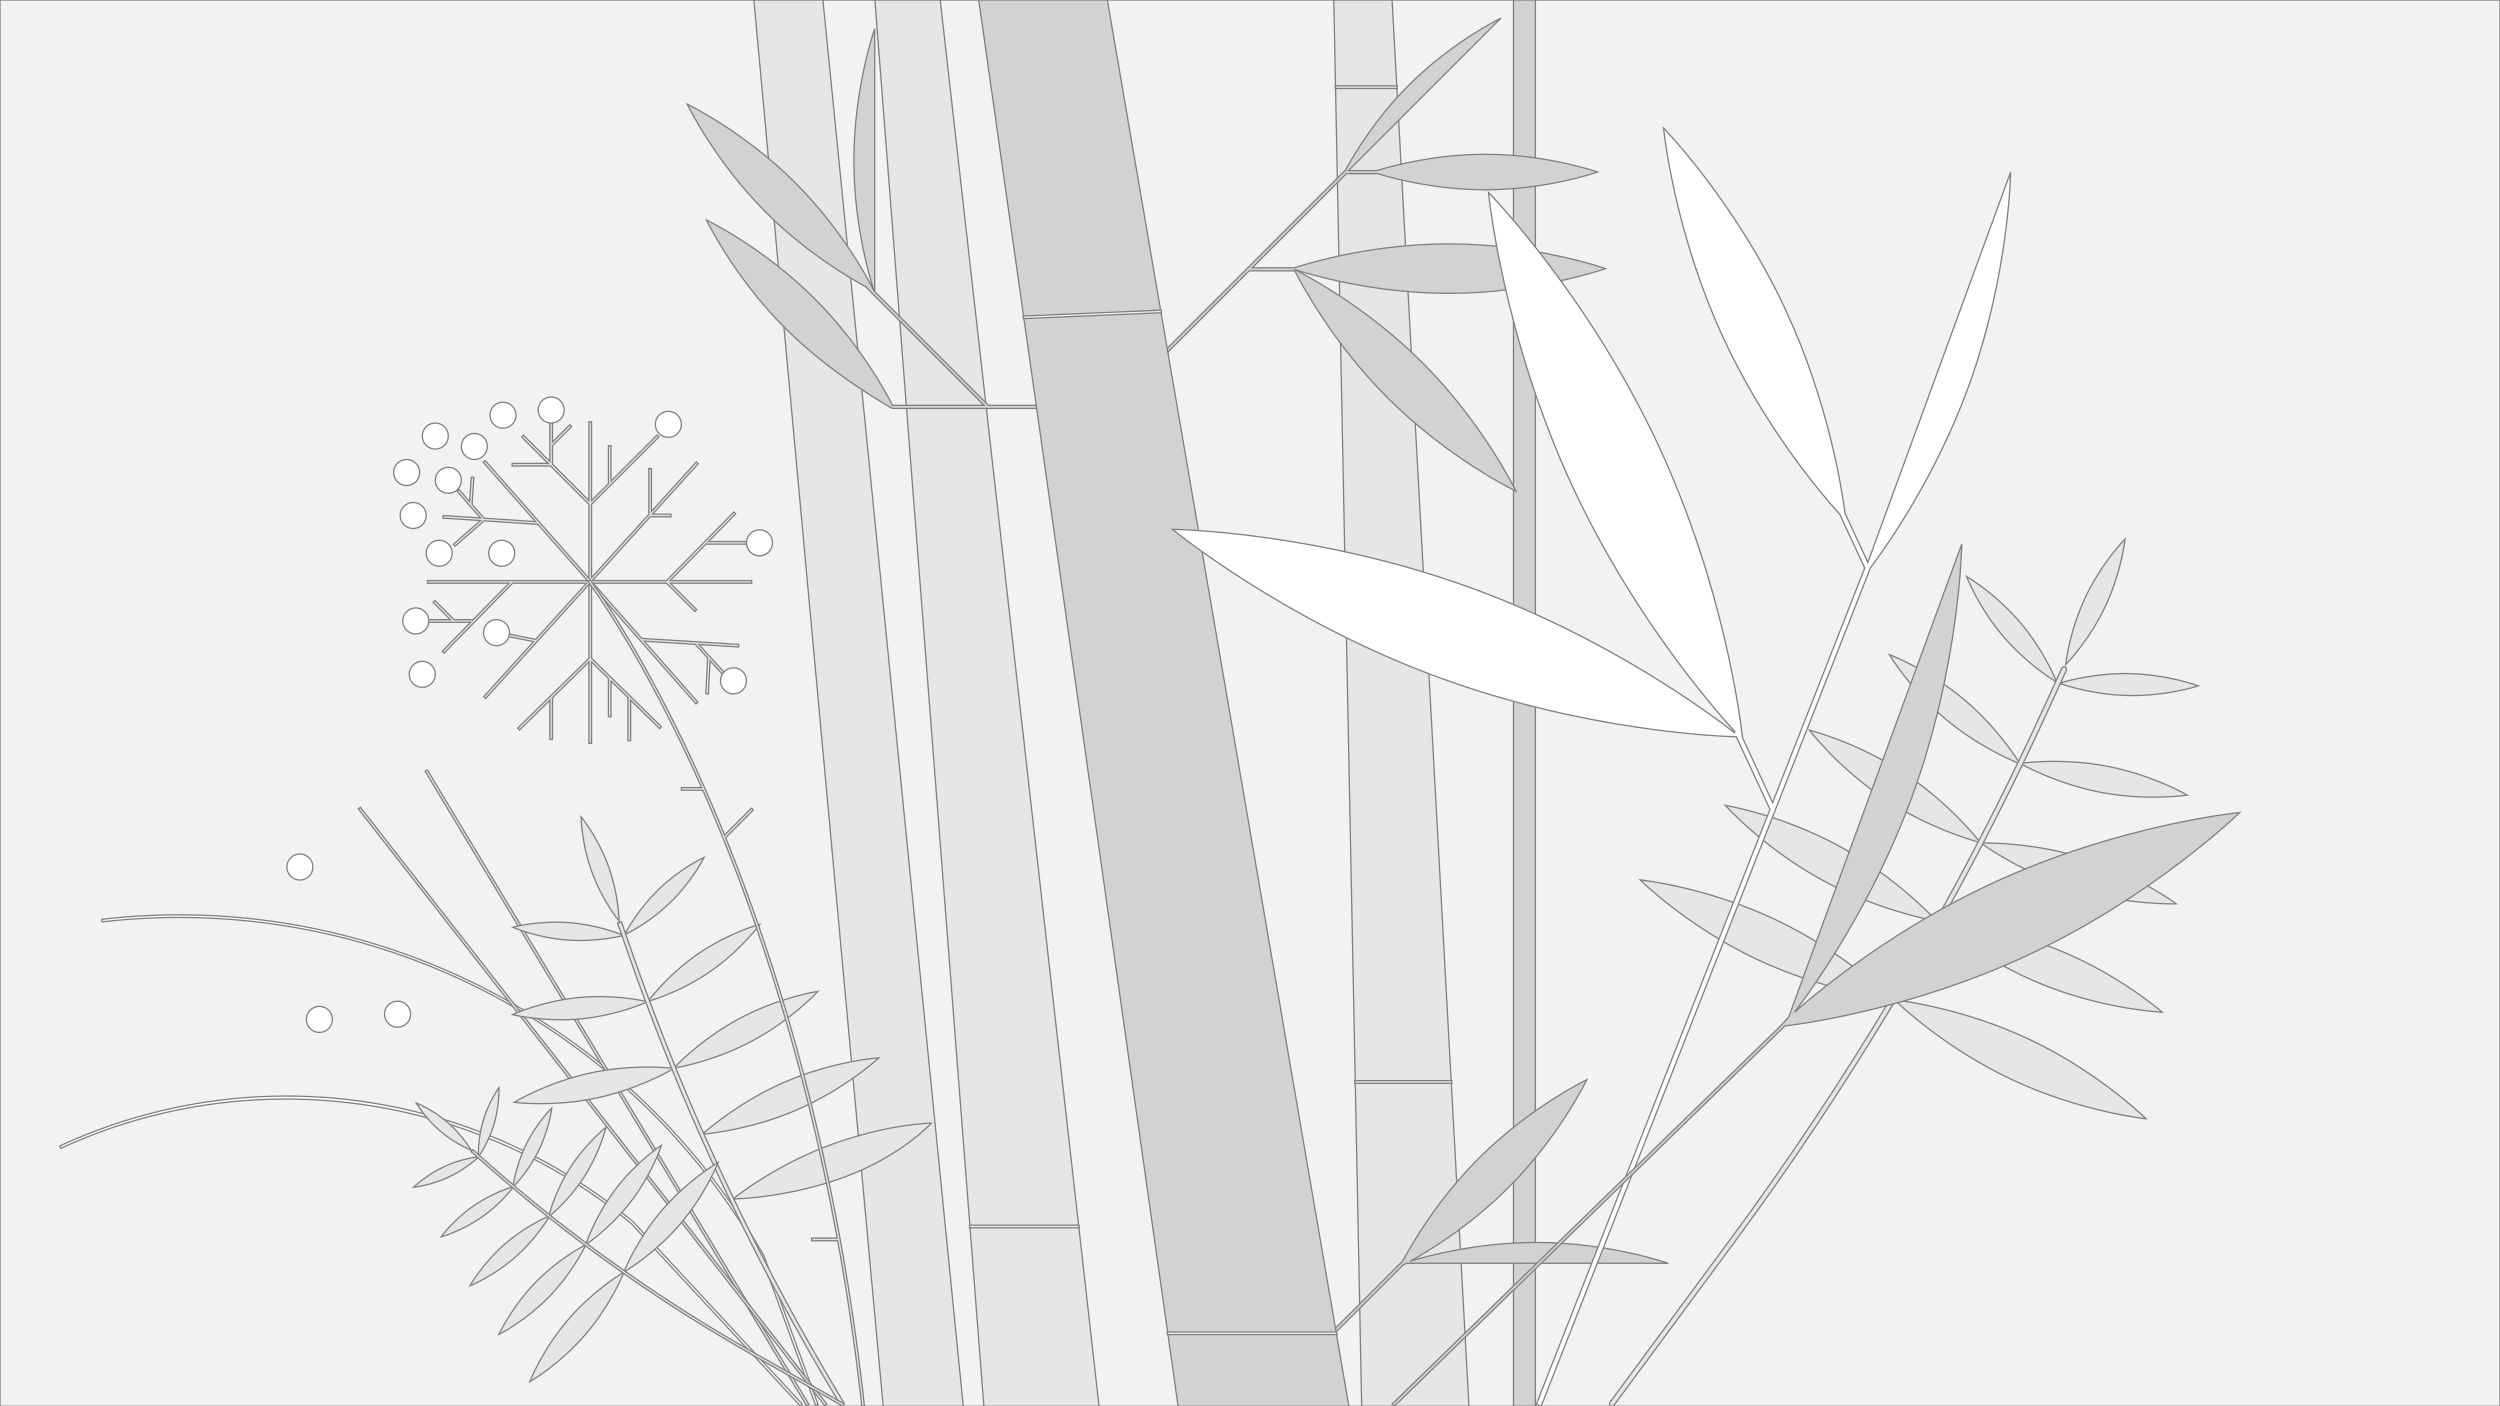 <svg width="960" height="540" xmlns="http://www.w3.org/2000/svg" xmlns:xlink="http://www.w3.org/1999/xlink" overflow="hidden"><rect width="100%" height="100%" fill="#333333" stroke="none"/><defs><clipPath id="clip0"><rect x="0" y="0" width="960" height="540"/></clipPath></defs><g clip-path="url(#clip0)"><path d="M0 0 960 0 960 540 0 540Z" stroke="#7F7F7F" stroke-width="0.5" fill="#F2F2F2"/><path d="M581.18 0 589.587 0 589.587 540 581.18 540Z" stroke="#7F7F7F" stroke-width="0.5" fill="#D2D2D2"/><path d="M339.141 540 289.488 0 315.995 0 369.895 540Z" stroke="#7F7F7F" stroke-width="0.5" fill="#E6E6E6"/><path d="M377.806 540 335.952 0 361.042 0 422.034 540Z" stroke="#7F7F7F" stroke-width="0.5" fill="#E6E6E6"/><path d="M414.328 470.475 372.241 470.475 372.319 471.475 414.443 471.475Z" stroke="#7F7F7F" stroke-width="0.5" fill="#F2F2F2"/><path d="M522.885 540 512.18 0 534.555 0 564.08 540Z" stroke="#7F7F7F" stroke-width="0.5" fill="#E6E6E6"/><path d="M557.465 414.975 520.2 414.975 520.22 415.975 557.52 415.975Z" stroke="#7F7F7F" stroke-width="0.5" fill="#F2F2F2"/><path d="M536.505 32.976 512.71 32.976 512.73 33.976 536.56 33.976Z" stroke="#7F7F7F" stroke-width="0.5" fill="#F2F2F2"/><path d="M408.788 155.65 379.545 155.65 335.89 111.994 335.89 10.976C335.89 10.976 327.89 33.697 327.89 61.725 327.89 86.653 334.217 107.381 335.617 111.662 335.629 111.7 335.625 111.699 335.607 111.663 334.789 109.989 324.437 89.237 305.432 70.233 285.613 50.413 263.89 40.004 263.89 40.004 263.89 40.004 274.299 61.727 294.119 81.546 309.439 96.866 325.894 106.562 332.577 110.175L335.034 112.816 377.866 155.65 342.746 155.65C340.931 152.045 330.708 132.598 312.811 114.701 292.992 94.882 271.268 84.472 271.268 84.472 271.268 84.472 281.678 106.195 301.497 126.014 319.812 144.329 342.673 156.837 342.673 156.837L379.053 156.837 379.234 157.017 379.414 156.837 408.788 156.837 408.788 155.65Z" stroke="#7F7F7F" stroke-width="0.5" fill="#D2D2D2"/><path d="M497.103 103.507C497.069 103.491 497.071 103.488 497.108 103.499 502.38 105.217 526.88 112.646 556.31 112.646 589.59 112.646 616.565 103.147 616.565 103.147 616.565 103.147 589.59 93.648 556.31 93.648 526.96 93.648 502.51 101.037 497.151 102.781 497.07 102.807 497.017 102.825 497.017 102.825L480.866 102.825 517.005 66.688 529.03 66.688C529.03 66.688 529.255 66.76 529.665 66.885 535.695 68.698 551.605 72.871 570.29 72.871 594.155 72.871 613.505 66.058 613.505 66.058 613.505 66.058 594.155 59.245 570.29 59.245 551.465 59.245 535.465 63.48 529.535 65.271 529.175 65.38 528.785 65.501 528.785 65.501L517.82 65.501 576.345 6.975C576.345 6.975 557.85 15.839 540.97 32.716 527.895 45.793 519.685 59.742 516.625 65.406L516.51 65.501 412.734 169.279 413.573 170.118 479.679 104.013 497.215 104.013C497.215 104.013 497.428 104.439 497.435 104.451 499.992 109.475 512.055 131.988 532.81 152.743 556.345 176.275 582.135 188.634 582.135 188.634 582.135 188.634 569.775 162.842 546.245 139.311 523.85 116.917 499.415 104.643 497.103 103.507Z" stroke="#7F7F7F" stroke-width="0.5" fill="#D2D2D2"/><path d="M589.83 477.1C567.25 477.1 548.115 482.292 541.53 484.31 541.525 484.312 541.52 484.305 541.525 484.302 548.68 480.361 564.425 470.84 579.12 456.143 598.94 436.324 609.35 414.6 609.35 414.6 609.35 414.6 587.625 425.01 567.805 444.829 551.83 460.807 541.97 478.02 538.745 484.093L511.45 511.39C511.42 511.42 511.44 511.475 511.485 511.475L513.045 511.475 538.72 485.799C539.085 485.612 539.53 485.38 540.055 485.1L640.58 485.1C640.58 485.1 617.855 477.1 589.83 477.1Z" stroke="#7F7F7F" stroke-width="0.5" fill="#D2D2D2"/><path d="M452.397 540 375.839 0 425.221 0 517.96 540Z" stroke="#7F7F7F" stroke-width="0.5" fill="#D2D2D2"/><path d="M393.013 122.354 446.039 120.088 445.868 119.094 392.872 121.359Z" stroke="#7F7F7F" stroke-width="0.5" fill="#F2F2F2"/><path d="M513.255 511.475 448.181 511.475 448.322 512.475 513.425 512.475Z" stroke="#7F7F7F" stroke-width="0.5" fill="#F2F2F2"/><path d="M307.287 539.84 242.428 469.897C181.454 418.988 95.471 407.628 23.364 440.954L22.945 440.046C58.684 423.528 98.206 417.526 137.238 422.685 176.27 427.845 212.874 443.913 243.094 469.151L243.14 469.194 308.021 539.16 307.287 539.84Z" stroke="#7F7F7F" stroke-width="0.5" fill="#FFFFFF"/><path d="M313.184 539.67 292.417 482.595C241.35 392.651 141.969 342.178 39.211 353.996L39.096 353.004C89.618 347.189 140.288 356.293 185.63 379.326 230.97 402.358 268.204 437.909 293.306 482.138L293.341 482.214 314.124 539.33 313.184 539.67Z" stroke="#7F7F7F" stroke-width="0.5" fill="#FFFFFF"/><path d="M163.24 296.166 164.097 295.651 310.603 539.258 309.746 539.774Z" stroke="#7F7F7F" stroke-width="0.5" fill="#E6E6E6"/><path d="M137.592 310.603 138.381 309.987 317.536 539.211 316.747 539.827Z" stroke="#7F7F7F" stroke-width="0.5" fill="#E6E6E6"/><path d="M357.654 431.289C357.654 431.289 341.395 431.43 319.244 439.497 298.716 446.974 283.778 458.56 281.698 460.219 277.775 452.032 273.975 443.785 270.296 435.487 273.324 435.212 289.153 433.485 305.985 426.198 324.709 418.091 337.574 406.175 337.574 406.175 337.574 406.175 320.082 407.402 301.358 415.509 284.521 422.798 272.427 433.162 270.159 435.178 266.47 426.85 262.901 418.47 259.461 410.038 262.655 409.462 275.47 406.842 288.721 399.786 304.018 391.641 314.095 380.671 314.095 380.671 314.095 380.671 299.368 382.908 284.071 391.053 270.892 398.071 261.595 407.177 259.272 409.568 255.868 401.212 252.592 392.809 249.439 384.362 252.011 383.587 262.365 380.206 272.657 373.108 284.528 364.924 291.815 354.901 291.815 354.901 291.815 354.901 279.855 358.147 267.985 366.332 257.832 373.332 251.036 381.673 249.281 383.941 246.963 377.723 244.709 371.483 242.527 365.219L240.277 358.757C242.223 357.792 250.122 353.643 257.46 346.497 265.904 338.274 270.402 329.197 270.402 329.197 270.402 329.197 261.21 333.453 252.765 341.677 245.621 348.634 241.303 356.201 240.141 358.366L238.596 353.927 237.143 354.432 238.699 358.901C236.298 357.948 228.21 355 218.393 354.276 206.639 353.409 196.861 356.061 196.861 356.061 196.861 356.061 206.143 360.119 217.898 360.986 227.983 361.73 236.605 359.884 238.854 359.345L241.075 365.724C243.258 371.993 245.515 378.241 247.835 384.466 244.811 383.82 234.4 381.895 222.342 383.043 207.988 384.409 196.742 389.615 196.742 389.615 196.742 389.615 208.769 392.603 223.122 391.237 235.385 390.069 245.372 386.103 248.025 384.972 251.176 393.412 254.451 401.81 257.852 410.159 254.321 409.811 241.497 408.884 227.092 411.944 210.139 415.543 197.423 423.301 197.423 423.301 197.423 423.301 212.193 425.221 229.146 421.621 243.706 418.529 255.131 412.376 258.069 410.698 276.24 455.228 297.914 498.391 322.77 539.5L324.085 538.705C308.748 513.34 294.627 487.189 281.793 460.418 284.581 460.345 303.409 459.585 323.848 452.141 346 444.074 357.654 431.289 357.654 431.289Z" stroke="#7F7F7F" stroke-width="0.5" fill="#E6E6E6"/><path d="M237.739 353.734C237.739 353.734 237.63 343.604 233.596 332.529 229.563 321.453 223.132 313.626 223.132 313.626 223.132 313.626 223.24 323.756 227.274 334.832 231.307 345.906 237.739 353.734 237.739 353.734Z" stroke="#7F7F7F" stroke-width="0.5" fill="#E6E6E6"/><path d="M288.807 519.045C272.082 509.565 255.8 499.246 240.042 488.178 242.303 486.802 252.191 480.492 260.981 470.272 270.978 458.648 275.765 446.371 275.765 446.371 275.765 446.371 264.342 452.941 254.346 464.565 245.514 474.834 240.751 485.607 239.76 487.979 234.934 484.586 230.156 481.122 225.432 477.587 227.521 476.128 235.552 470.224 242.481 461.128 250.523 450.572 254.028 439.72 254.028 439.72 254.028 439.72 244.497 445.982 236.455 456.538 229.521 465.639 225.962 474.954 225.113 477.35 220.469 473.871 215.871 470.332 211.331 466.721 213.327 465.043 219.378 459.634 224.38 451.834 230.466 442.346 232.691 432.918 232.691 432.918 232.691 432.918 225.05 438.872 218.964 448.36 214.003 456.095 211.608 463.79 210.893 466.368 206.368 462.763 201.902 459.086 197.488 455.352 199.008 453.739 203.459 448.715 206.831 441.84 210.96 433.421 211.904 425.417 211.904 425.417 211.904 425.417 206.154 431.064 202.025 439.483 198.719 446.224 197.455 452.694 197.083 455.008 193.809 452.234 190.558 449.434 187.346 446.592L184.092 443.711C185.128 442.147 187.978 437.527 189.731 431.596 191.904 424.245 191.568 417.665 191.568 417.665 191.568 417.665 187.708 423.004 185.535 430.355 183.852 436.048 183.674 441.276 183.68 443.346L181.524 441.438 180.861 442.186 183.178 444.237C181.248 444.514 175.975 445.454 170.453 448.038 163.51 451.286 158.807 455.901 158.807 455.901 158.807 455.901 165.363 455.25 172.307 452.001 178.027 449.325 182.219 445.728 183.52 444.54L186.683 447.34C189.93 450.213 193.217 453.043 196.527 455.847 194.399 456.521 188.078 458.741 181.8 463.094 174.093 468.436 169.37 474.966 169.37 474.966 169.37 474.966 177.143 472.836 184.85 467.493 191.253 463.054 195.594 457.799 196.88 456.147 201.307 459.89 205.785 463.576 210.321 467.191 207.96 468.242 200.63 471.77 193.647 477.9 185.176 485.336 180.432 493.781 180.432 493.781 180.432 493.781 189.421 490.171 197.891 482.735 204.959 476.53 209.43 469.627 210.717 467.509 215.27 471.13 219.88 474.68 224.537 478.168 222.479 479.26 213.639 484.202 205.544 492.556 196.309 502.085 191.544 512.45 191.544 512.45 191.544 512.45 201.749 507.36 210.984 497.828 219.133 489.417 223.799 480.363 224.783 478.352 229.525 481.9 234.321 485.376 239.166 488.784 236.983 490.109 227.033 496.432 218.191 506.71 208.193 518.335 203.406 530.615 203.406 530.615 203.406 530.615 214.829 524.045 224.826 512.42 233.708 502.095 238.473 491.259 239.427 488.967 255.224 500.065 271.546 510.41 288.314 519.915L323.737 540 324.23 539.13 288.807 519.045Z" stroke="#7F7F7F" stroke-width="0.5" fill="#E6E6E6"/><path d="M168.938 434.258C174.749 439.257 180.887 441.65 180.887 441.65 180.887 441.65 177.602 435.939 171.791 430.94 165.98 425.94 159.841 423.547 159.841 423.547 159.841 423.547 163.126 429.259 168.938 434.258Z" stroke="#7F7F7F" stroke-width="0.5" fill="#E6E6E6"/><path d="M806.925 304.297C824.655 307.656 839.99 305.319 839.99 305.319 839.99 305.319 826.575 297.533 808.84 294.173 793.995 291.36 780.835 292.54 776.94 293 780.595 285.424 784.17 277.812 787.655 270.163L791.14 262.512C793.265 263.255 804.17 266.839 817.39 267.086 832.14 267.362 844.18 263.375 844.18 263.375 844.18 263.375 832.3 258.94 817.545 258.665 804.585 258.422 793.72 261.47 791.275 262.214L793.46 257.419C793.68 256.935 793.465 256.365 792.98 256.145L792.98 256.145C792.5 255.925 791.93 256.138 791.71 256.622L789.545 261.366C788.48 258.812 783.955 248.643 775.66 238.922 766.085 227.697 755.12 221.331 755.12 221.331 755.12 221.331 759.675 233.164 769.255 244.389 777.74 254.335 787.31 260.462 789.38 261.73L785.905 269.367C782.395 277.073 778.79 284.74 775.11 292.371 773.07 289.178 765.6 278.148 753.9 268.375 740.045 256.803 725.515 251.376 725.515 251.376 725.515 251.376 733.44 264.711 747.29 276.283 759.175 286.21 771.55 291.611 774.83 292.947 769.99 302.967 765.005 312.923 759.87 322.805 757.345 319.669 746.765 307.137 731.035 296.794 712.91 284.875 694.81 280.388 694.81 280.388 694.81 280.388 706.105 295.224 724.23 307.142 740.04 317.536 755.825 322.277 759.6 323.32 754.345 333.426 748.935 343.452 743.38 353.4 741.365 351.224 727.28 336.418 706.575 325.079 684.17 312.815 662.51 309.266 662.51 309.266 662.51 309.266 677.17 325.603 699.57 337.868 720.245 349.186 740.285 353.082 743.26 353.616 737.69 363.581 731.98 373.465 726.115 383.26 723.715 380.953 706.435 364.786 681.71 353.099 655.03 340.487 629.805 337.878 629.805 337.878 629.805 337.878 647.83 355.716 674.51 368.328 699.13 379.966 722.51 383.086 725.975 383.5 706.89 415.386 686.27 446.351 664.225 476.198L618.235 538.47C617.92 538.895 618.01 539.5 618.44 539.815L618.44 539.815C618.865 540.13 619.47 540.04 619.785 539.61L665.775 477.341C687.915 447.365 708.62 416.263 727.78 384.233 730.17 386.53 747.455 402.706 772.19 414.398 798.845 426.997 824.095 429.62 824.095 429.62 824.095 429.62 823.905 429.431 823.55 429.091 820.34 426.046 803.355 410.499 779.39 399.169 754.755 387.523 731.36 384.407 727.92 383.997 733.735 374.272 739.405 364.458 744.93 354.566 747.745 356.942 763.265 369.585 784.66 378.187 808.325 387.703 830.285 388.675 830.285 388.675 830.285 388.675 829.985 388.411 829.42 387.944 825.745 384.887 810.625 372.913 790.095 364.659 768.805 356.099 748.945 354.455 745.13 354.21 750.67 344.285 756.07 334.283 761.315 324.203 764.405 326.387 778.145 335.654 796.325 341.31 817.04 347.754 835.675 347.065 835.675 347.065 835.675 347.065 820.72 335.928 800.005 329.484 781.975 323.876 765.535 323.671 761.57 323.711 766.74 313.757 771.76 303.728 776.64 293.632 779.86 295.37 791.825 301.436 806.925 304.297Z" stroke="#7F7F7F" stroke-width="0.5" fill="#E6E6E6"/><path d="M816.04 206.952C816.04 206.952 807.12 215.966 800.815 229.305 794.51 242.645 793.205 255.258 793.205 255.258 793.205 255.258 802.125 246.245 808.43 232.905 814.735 219.566 816.04 206.952 816.04 206.952Z" stroke="#7F7F7F" stroke-width="0.5" fill="#E6E6E6"/><path d="M772.065 66.151 717.255 215.945 708.5 197.084C707.205 187.191 701.915 153.973 685.72 119.089 666.38 77.422 638.805 49.165 638.805 49.165 638.805 49.165 642.595 88.463 661.935 130.13 677.52 163.702 698.445 188.564 705.985 196.959 706.275 197.277 706.5 197.531 706.5 197.531L716.06 218.126 680.685 308.203 669.14 283.336C668.315 275.93 661.915 225.063 636.99 171.372 610.02 113.274 571.575 73.876 571.575 73.876 571.575 73.876 576.855 128.67 603.825 186.767 626.275 235.13 656.675 270.531 666.235 281.038L666.01 281.336C656.85 274.185 617.855 245.133 565.435 225.951 505.285 203.941 450.238 203.266 450.238 203.266 450.238 203.266 492.719 238.278 552.87 260.288 607.595 280.314 658.09 282.677 666.755 282.94L679.675 310.777 589.94 539.27 591.8 540 718.23 218.072C725.58 208.238 743.51 182.343 755.795 148.77 771.58 105.63 772.065 66.151 772.065 66.151Z" stroke="#7F7F7F" stroke-width="0.5" fill="#FFFFFF"/><path d="M860.085 312.018C860.085 312.018 813.935 316.466 765.005 339.181 728.685 356.041 701.045 378.222 689.21 388.539 689.19 388.556 689.185 388.553 689.205 388.532 697.185 377.994 719.255 346.823 734.205 305.966 752.74 255.304 753.31 208.943 753.31 208.943L686.825 390.645C686.55 390.939 683.895 393.779 683.46 394.216L534.59 539.15 535.415 540 685.395 393.987C695.63 392.708 735.765 386.707 777.97 367.113 826.9 344.399 860.085 312.018 860.085 312.018Z" stroke="#7F7F7F" stroke-width="0.5" fill="#D2D2D2"/><path d="M289.154 208.945 289.154 207.945 272.062 207.945 282.51 197.296 281.797 196.596 255.944 222.945 227.478 222.945 249.663 198.445 257.654 198.445 257.654 197.445 250.569 197.445 268.103 178.081 267.362 177.41 250.154 196.414 250.154 179.945 249.154 179.945 249.154 197.518 227.154 221.814 227.154 193.652 253.008 167.799 252.301 167.092 234.636 184.757 234.636 171.154 233.636 171.154 233.636 185.757 227.154 192.238 227.154 161.945 226.154 161.945 226.154 192.238 212.154 178.238 212.154 171.152 219.508 163.799 218.801 163.092 212.154 169.738 212.154 161.445 211.154 161.445 211.154 177.238 201.008 167.092 200.301 167.799 210.447 177.945 196.654 177.945 196.654 178.945 211.447 178.945 226.154 193.652 226.154 222.104 186.307 176.837 185.557 177.497 205.633 200.305 185.93 198.994 181.276 193.686 181.957 183.309 180.958 183.243 180.343 192.623 176.195 187.891 175.443 188.551 184.518 198.9 170.187 197.947 170.12 198.945 184.492 199.9 174.1 209.012 174.759 209.764 185.902 199.995 206.57 201.37 225.563 222.945 164.154 222.945 164.154 223.945 195.462 223.945 181.654 238.014 181.654 237.945 174.361 237.945 167.008 230.592 166.301 231.299 172.947 237.945 162.654 237.945 162.654 238.945 180.74 238.945 169.797 250.095 170.51 250.796 196.864 223.945 225.223 223.945 205.696 245.51 195.348 243.455 195.153 244.436 204.913 246.374 185.741 267.547 186.482 268.219 226.154 224.408 226.154 252.738 223.304 255.589 198.804 279.588 199.503 280.302 211.154 268.891 211.154 283.945 212.154 283.945 212.154 267.945 212.118 267.945 224.008 256.299 226.154 254.152 226.154 285.445 227.154 285.445 227.154 254.152 229.304 256.302 233.636 260.544 233.636 275.238 234.636 275.238 234.636 261.523 241.195 267.945 241.154 267.945 241.154 284.445 242.154 284.445 242.154 268.885 253.304 279.802 254.003 279.088 230.008 255.592 227.154 252.738 227.154 224.753 267.25 270.304 268 269.643 247.37 246.206 266.958 247.415 271.715 252.652 271.021 266.421 272.02 266.47 272.663 253.695 277.284 258.781 278.024 258.109 268.389 247.504 283.623 248.445 283.685 247.447 246.437 245.146 227.775 223.945 255.947 223.945 266.801 234.799 267.508 234.092 257.361 223.945 288.654 223.945 288.654 222.945 257.345 222.945 271.154 208.871 271.154 208.945Z" stroke="#7F7F7F" stroke-width="0.5" fill="#E6E6E6"/><path d="M331.948 539.89C326.652 491.964 317.818 445.465 305.69 401.687 297.966 373.804 288.897 346.974 278.654 321.652L289.258 311.048 288.551 310.341 278.248 320.641C275.753 314.5 273.19 308.448 270.559 302.493 247.379 250.045 226.757 222.909 226.551 222.641L225.758 223.25C225.962 223.516 246.398 250.417 269.443 302.445L261.654 302.445 261.654 303.445 269.884 303.445C286.711 341.621 307.578 399.602 321.496 475.445L311.654 475.445 311.654 476.445 321.681 476.445C325.32 496.411 328.479 517.605 330.953 540L331.948 539.89Z" stroke="#7F7F7F" stroke-width="0.5" fill="#E6E6E6"/><path d="M198.154 159.445C198.154 162.207 195.915 164.445 193.154 164.445 190.393 164.445 188.154 162.207 188.154 159.445 188.154 156.684 190.393 154.445 193.154 154.445 195.915 154.445 198.154 156.684 198.154 159.445Z" stroke="#7F7F7F" stroke-width="0.5" fill="#FFFFFF"/><path d="M187.154 171.445C187.154 174.207 184.915 176.445 182.154 176.445 179.393 176.445 177.154 174.207 177.154 171.445 177.154 168.684 179.393 166.445 182.154 166.445 184.915 166.445 187.154 168.684 187.154 171.445Z" stroke="#7F7F7F" stroke-width="0.5" fill="#FFFFFF"/><path d="M161.154 181.445C161.154 184.207 158.915 186.445 156.154 186.445 153.393 186.445 151.154 184.207 151.154 181.445 151.154 178.684 153.393 176.445 156.154 176.445 158.915 176.445 161.154 178.684 161.154 181.445Z" stroke="#7F7F7F" stroke-width="0.5" fill="#FFFFFF"/><path d="M173.654 212.445C173.654 215.207 171.415 217.445 168.654 217.445 165.893 217.445 163.654 215.207 163.654 212.445 163.654 209.684 165.893 207.445 168.654 207.445 171.415 207.445 173.654 209.684 173.654 212.445Z" stroke="#7F7F7F" stroke-width="0.5" fill="#FFFFFF"/><path d="M197.654 212.445C197.654 215.207 195.415 217.445 192.654 217.445 189.893 217.445 187.654 215.207 187.654 212.445 187.654 209.684 189.893 207.445 192.654 207.445 195.415 207.445 197.654 209.684 197.654 212.445Z" stroke="#7F7F7F" stroke-width="0.5" fill="#FFFFFF"/><path d="M163.654 197.945C163.654 200.707 161.415 202.945 158.654 202.945 155.893 202.945 153.654 200.707 153.654 197.945 153.654 195.184 155.893 192.945 158.654 192.945 161.415 192.945 163.654 195.184 163.654 197.945Z" stroke="#7F7F7F" stroke-width="0.5" fill="#FFFFFF"/><path d="M296.654 208.445C296.654 211.207 294.415 213.445 291.654 213.445 288.893 213.445 286.654 211.207 286.654 208.445 286.654 205.684 288.893 203.445 291.654 203.445 294.415 203.445 296.654 205.684 296.654 208.445Z" stroke="#7F7F7F" stroke-width="0.5" fill="#FFFFFF"/><path d="M286.654 261.445C286.654 264.207 284.415 266.445 281.654 266.445 278.893 266.445 276.654 264.207 276.654 261.445 276.654 258.684 278.893 256.445 281.654 256.445 284.415 256.445 286.654 258.684 286.654 261.445Z" stroke="#7F7F7F" stroke-width="0.5" fill="#FFFFFF"/><path d="M261.654 162.945C261.654 165.707 259.415 167.945 256.654 167.945 253.893 167.945 251.654 165.707 251.654 162.945 251.654 160.184 253.893 157.945 256.654 157.945 259.415 157.945 261.654 160.184 261.654 162.945Z" stroke="#7F7F7F" stroke-width="0.5" fill="#FFFFFF"/><path d="M195.655 242.945C195.655 245.706 193.416 247.945 190.655 247.945 187.894 247.945 185.655 245.706 185.655 242.945 185.655 240.183 187.894 237.945 190.655 237.945 193.416 237.945 195.655 240.183 195.655 242.945Z" stroke="#7F7F7F" stroke-width="0.5" fill="#FFFFFF"/><path d="M167.154 258.945C167.154 261.707 164.915 263.945 162.154 263.945 159.393 263.945 157.154 261.707 157.154 258.945 157.154 256.184 159.393 253.945 162.154 253.945 164.915 253.945 167.154 256.184 167.154 258.945Z" stroke="#7F7F7F" stroke-width="0.5" fill="#FFFFFF"/><path d="M164.654 238.445C164.654 241.207 162.415 243.445 159.654 243.445 156.893 243.445 154.654 241.207 154.654 238.445 154.654 235.684 156.893 233.445 159.654 233.445 162.415 233.445 164.654 235.684 164.654 238.445Z" stroke="#7F7F7F" stroke-width="0.5" fill="#FFFFFF"/><path d="M177.154 184.445C177.154 187.207 174.915 189.445 172.154 189.445 169.393 189.445 167.154 187.207 167.154 184.445 167.154 181.684 169.393 179.445 172.154 179.445 174.915 179.445 177.154 181.684 177.154 184.445Z" stroke="#7F7F7F" stroke-width="0.5" fill="#FFFFFF"/><path d="M172.154 167.445C172.154 170.207 169.915 172.445 167.154 172.445 164.393 172.445 162.154 170.207 162.154 167.445 162.154 164.684 164.393 162.445 167.154 162.445 169.915 162.445 172.154 164.684 172.154 167.445Z" stroke="#7F7F7F" stroke-width="0.5" fill="#FFFFFF"/><path d="M216.654 157.445C216.654 160.207 214.415 162.445 211.654 162.445 208.893 162.445 206.654 160.207 206.654 157.445 206.654 154.684 208.893 152.445 211.654 152.445 214.415 152.445 216.654 154.684 216.654 157.445Z" stroke="#7F7F7F" stroke-width="0.5" fill="#FFFFFF"/><path d="M120.154 332.945C120.154 335.707 117.915 337.945 115.154 337.945 112.393 337.945 110.154 335.707 110.154 332.945 110.154 330.184 112.393 327.945 115.154 327.945 117.915 327.945 120.154 330.184 120.154 332.945Z" stroke="#7F7F7F" stroke-width="0.5" fill="#FFFFFF"/><path d="M157.654 389.445C157.654 392.207 155.415 394.445 152.654 394.445 149.893 394.445 147.654 392.207 147.654 389.445 147.654 386.684 149.893 384.445 152.654 384.445 155.415 384.445 157.654 386.684 157.654 389.445Z" stroke="#7F7F7F" stroke-width="0.5" fill="#FFFFFF"/><path d="M127.654 391.445C127.654 394.207 125.415 396.445 122.654 396.445 119.893 396.445 117.654 394.207 117.654 391.445 117.654 388.684 119.893 386.445 122.654 386.445 125.415 386.445 127.654 388.684 127.654 391.445Z" stroke="#7F7F7F" stroke-width="0.5" fill="#FFFFFF"/></g></svg>